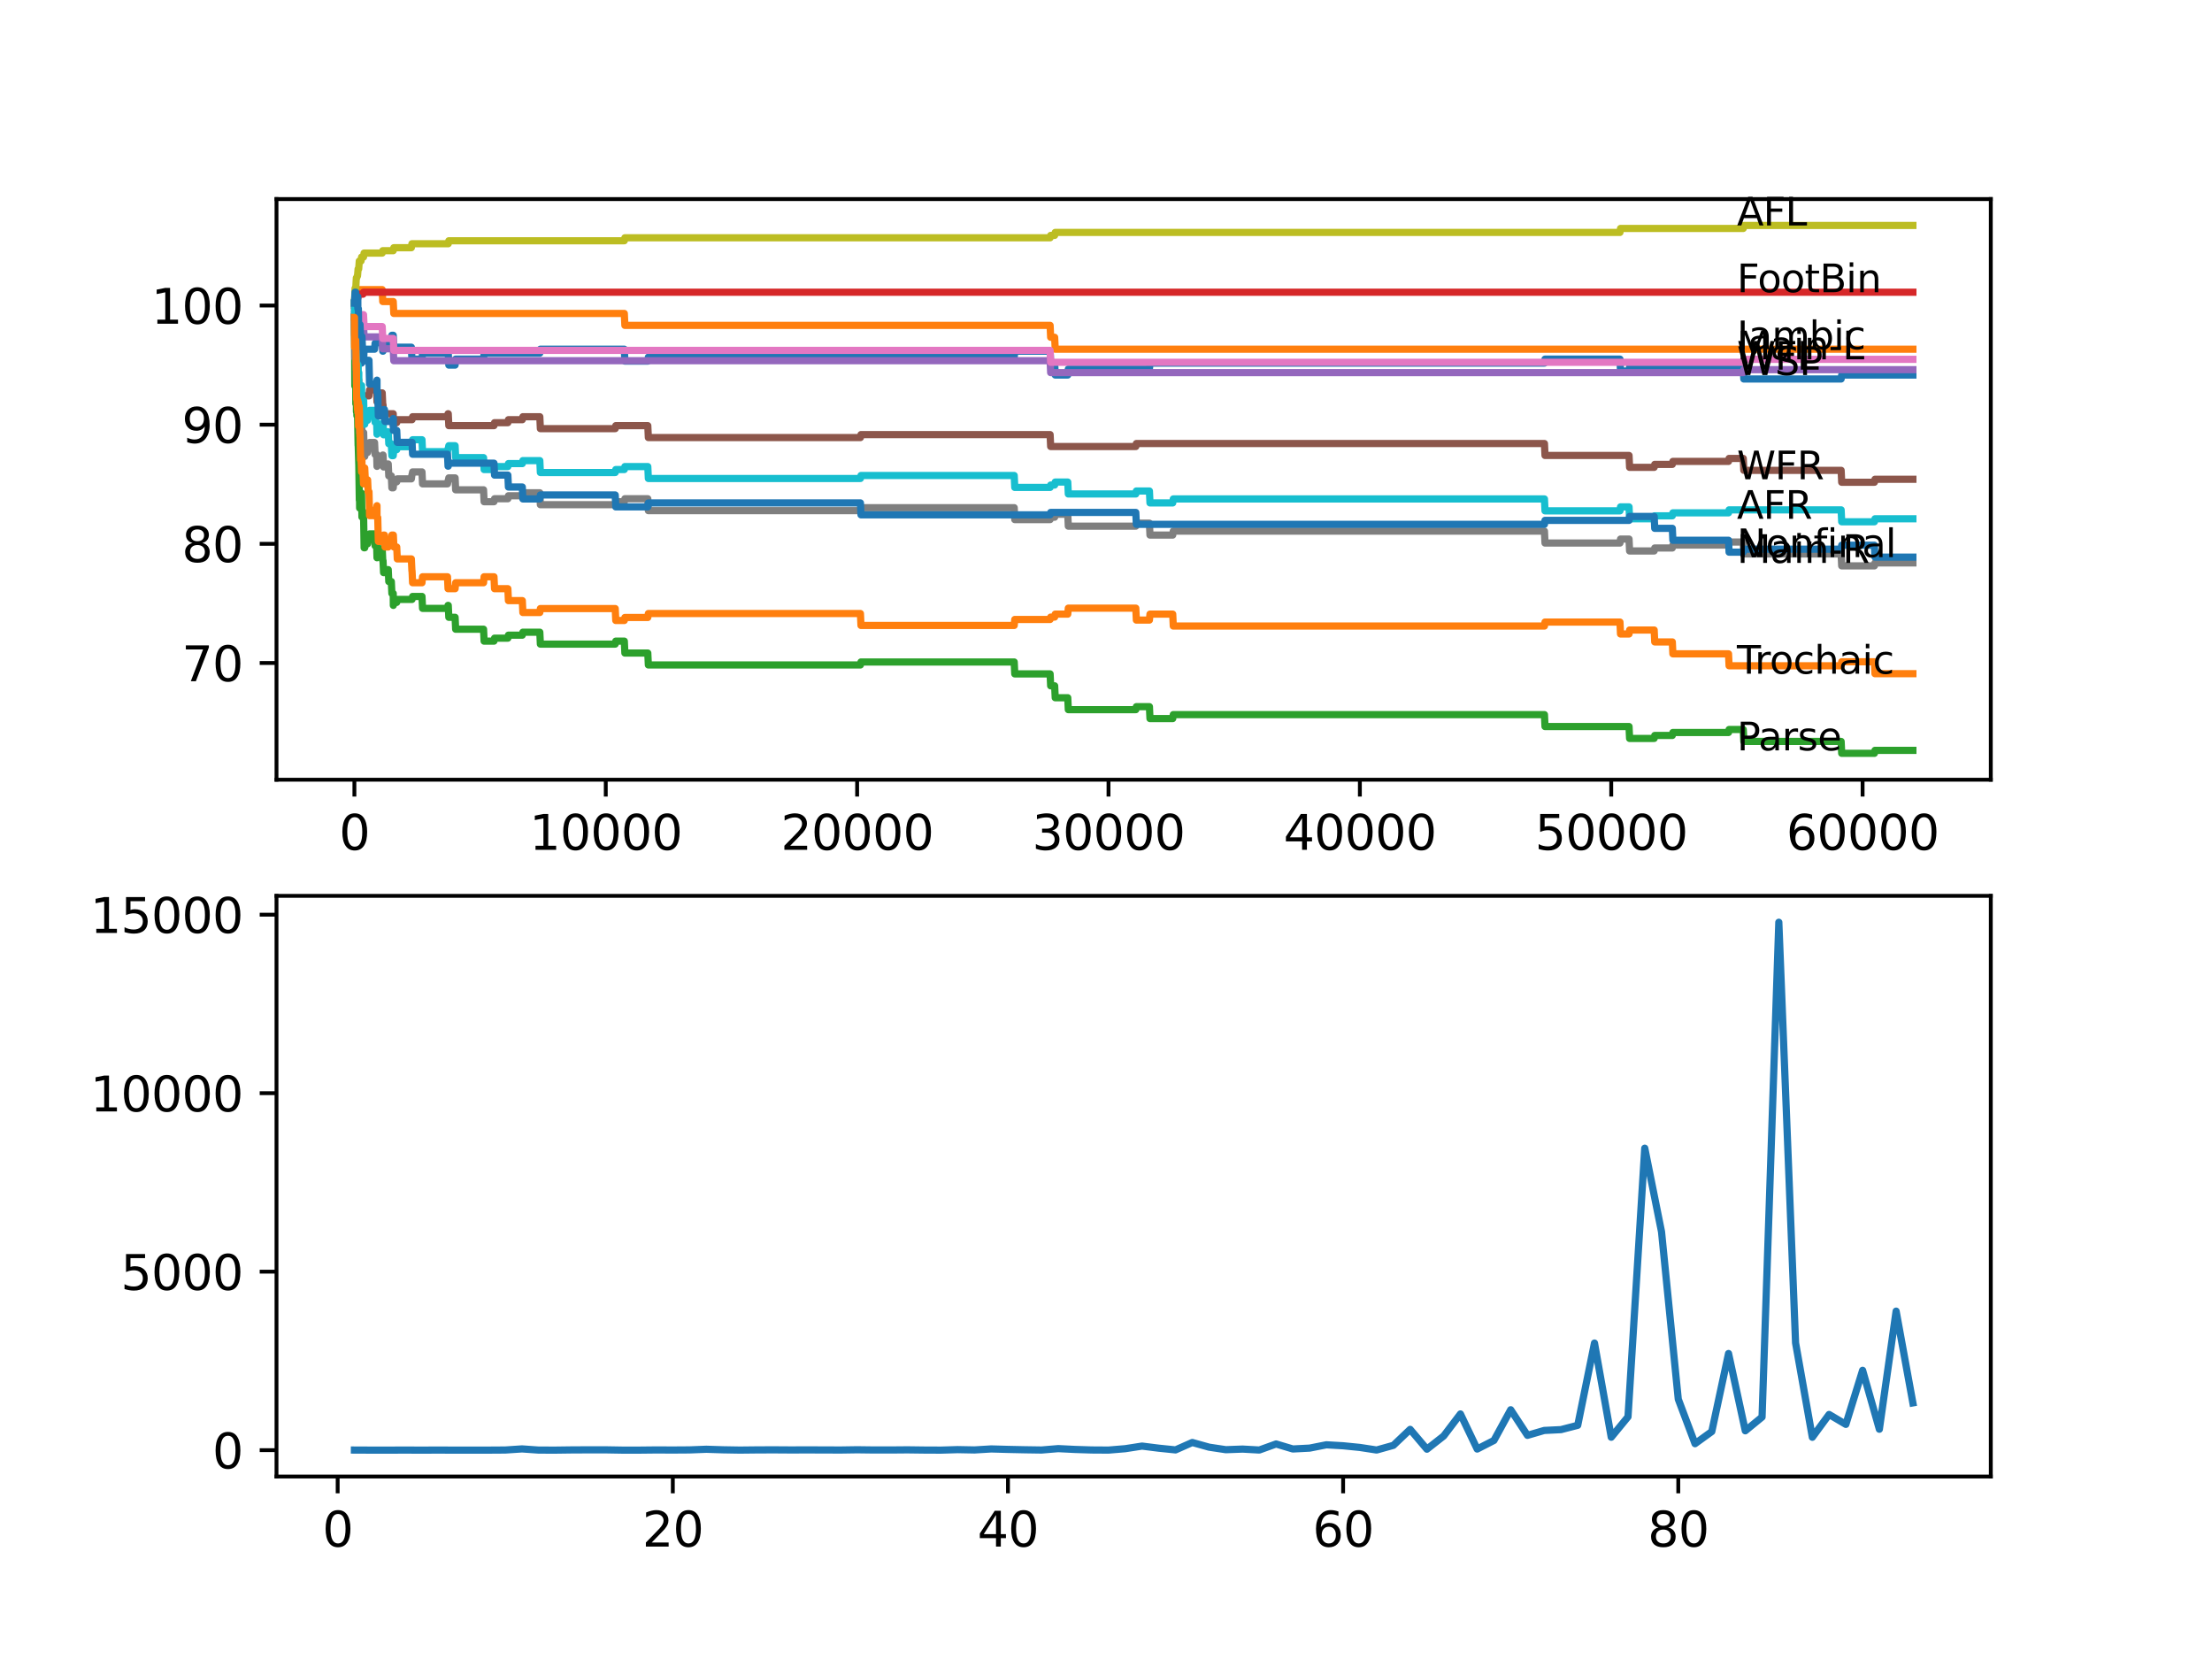 <?xml version="1.0" encoding="utf-8" standalone="no"?>
<!DOCTYPE svg PUBLIC "-//W3C//DTD SVG 1.1//EN"
  "http://www.w3.org/Graphics/SVG/1.1/DTD/svg11.dtd">
<svg xmlns:xlink="http://www.w3.org/1999/xlink" width="460.8pt" height="345.6pt" viewBox="0 0 460.8 345.6" xmlns="http://www.w3.org/2000/svg" version="1.1">
 <defs>
  <style type="text/css">*{stroke-linejoin: round; stroke-linecap: butt}</style>
 </defs>
 <g id="figure_1">
  <g id="patch_1">
   <path d="M 0 345.6 
L 460.8 345.6 
L 460.8 0 
L 0 0 
z
" style="fill: #ffffff"/>
  </g>
  <g id="axes_1">
   <g id="patch_2">
    <path d="M 57.6 162.432 
L 414.72 162.432 
L 414.72 41.472 
L 57.6 41.472 
z
" style="fill: #ffffff"/>
   </g>
   <g id="matplotlib.axis_1">
    <g id="xtick_1">
     <g id="line2d_1">
      <defs>
       <path id="m935fc0011a" d="M 0 0 
L 0 3.5 
" style="stroke: #000000; stroke-width: 0.8"/>
      </defs>
      <g>
       <use xlink:href="#m935fc0011a" x="73.827" y="162.432" style="stroke: #000000; stroke-width: 0.8"/>
      </g>
     </g>
     <g id="text_1">
      <!-- 0 -->
      <g transform="translate(70.646 177.03)scale(0.1 -0.1)">
       <defs>
        <path id="DejaVuSans-30" d="M 2034 4250 
Q 1547 4250 1301 3770 
Q 1056 3291 1056 2328 
Q 1056 1369 1301 889 
Q 1547 409 2034 409 
Q 2525 409 2770 889 
Q 3016 1369 3016 2328 
Q 3016 3291 2770 3770 
Q 2525 4250 2034 4250 
z
M 2034 4750 
Q 2819 4750 3233 4129 
Q 3647 3509 3647 2328 
Q 3647 1150 3233 529 
Q 2819 -91 2034 -91 
Q 1250 -91 836 529 
Q 422 1150 422 2328 
Q 422 3509 836 4129 
Q 1250 4750 2034 4750 
z
" transform="scale(0.016)"/>
       </defs>
       <use xlink:href="#DejaVuSans-30"/>
      </g>
     </g>
    </g>
    <g id="xtick_2">
     <g id="line2d_2">
      <g>
       <use xlink:href="#m935fc0011a" x="126.192" y="162.432" style="stroke: #000000; stroke-width: 0.8"/>
      </g>
     </g>
     <g id="text_2">
      <!-- 10000 -->
      <g transform="translate(110.286 177.03)scale(0.1 -0.1)">
       <defs>
        <path id="DejaVuSans-31" d="M 794 531 
L 1825 531 
L 1825 4091 
L 703 3866 
L 703 4441 
L 1819 4666 
L 2450 4666 
L 2450 531 
L 3481 531 
L 3481 0 
L 794 0 
L 794 531 
z
" transform="scale(0.016)"/>
       </defs>
       <use xlink:href="#DejaVuSans-31"/>
       <use xlink:href="#DejaVuSans-30" x="63.623"/>
       <use xlink:href="#DejaVuSans-30" x="127.246"/>
       <use xlink:href="#DejaVuSans-30" x="190.869"/>
       <use xlink:href="#DejaVuSans-30" x="254.492"/>
      </g>
     </g>
    </g>
    <g id="xtick_3">
     <g id="line2d_3">
      <g>
       <use xlink:href="#m935fc0011a" x="178.556" y="162.432" style="stroke: #000000; stroke-width: 0.8"/>
      </g>
     </g>
     <g id="text_3">
      <!-- 20000 -->
      <g transform="translate(162.65 177.03)scale(0.1 -0.1)">
       <defs>
        <path id="DejaVuSans-32" d="M 1228 531 
L 3431 531 
L 3431 0 
L 469 0 
L 469 531 
Q 828 903 1448 1529 
Q 2069 2156 2228 2338 
Q 2531 2678 2651 2914 
Q 2772 3150 2772 3378 
Q 2772 3750 2511 3984 
Q 2250 4219 1831 4219 
Q 1534 4219 1204 4116 
Q 875 4013 500 3803 
L 500 4441 
Q 881 4594 1212 4672 
Q 1544 4750 1819 4750 
Q 2544 4750 2975 4387 
Q 3406 4025 3406 3419 
Q 3406 3131 3298 2873 
Q 3191 2616 2906 2266 
Q 2828 2175 2409 1742 
Q 1991 1309 1228 531 
z
" transform="scale(0.016)"/>
       </defs>
       <use xlink:href="#DejaVuSans-32"/>
       <use xlink:href="#DejaVuSans-30" x="63.623"/>
       <use xlink:href="#DejaVuSans-30" x="127.246"/>
       <use xlink:href="#DejaVuSans-30" x="190.869"/>
       <use xlink:href="#DejaVuSans-30" x="254.492"/>
      </g>
     </g>
    </g>
    <g id="xtick_4">
     <g id="line2d_4">
      <g>
       <use xlink:href="#m935fc0011a" x="230.921" y="162.432" style="stroke: #000000; stroke-width: 0.8"/>
      </g>
     </g>
     <g id="text_4">
      <!-- 30000 -->
      <g transform="translate(215.015 177.03)scale(0.1 -0.1)">
       <defs>
        <path id="DejaVuSans-33" d="M 2597 2516 
Q 3050 2419 3304 2112 
Q 3559 1806 3559 1356 
Q 3559 666 3084 287 
Q 2609 -91 1734 -91 
Q 1441 -91 1130 -33 
Q 819 25 488 141 
L 488 750 
Q 750 597 1062 519 
Q 1375 441 1716 441 
Q 2309 441 2620 675 
Q 2931 909 2931 1356 
Q 2931 1769 2642 2001 
Q 2353 2234 1838 2234 
L 1294 2234 
L 1294 2753 
L 1863 2753 
Q 2328 2753 2575 2939 
Q 2822 3125 2822 3475 
Q 2822 3834 2567 4026 
Q 2313 4219 1838 4219 
Q 1578 4219 1281 4162 
Q 984 4106 628 3988 
L 628 4550 
Q 988 4650 1302 4700 
Q 1616 4750 1894 4750 
Q 2613 4750 3031 4423 
Q 3450 4097 3450 3541 
Q 3450 3153 3228 2886 
Q 3006 2619 2597 2516 
z
" transform="scale(0.016)"/>
       </defs>
       <use xlink:href="#DejaVuSans-33"/>
       <use xlink:href="#DejaVuSans-30" x="63.623"/>
       <use xlink:href="#DejaVuSans-30" x="127.246"/>
       <use xlink:href="#DejaVuSans-30" x="190.869"/>
       <use xlink:href="#DejaVuSans-30" x="254.492"/>
      </g>
     </g>
    </g>
    <g id="xtick_5">
     <g id="line2d_5">
      <g>
       <use xlink:href="#m935fc0011a" x="283.285" y="162.432" style="stroke: #000000; stroke-width: 0.8"/>
      </g>
     </g>
     <g id="text_5">
      <!-- 40000 -->
      <g transform="translate(267.379 177.03)scale(0.1 -0.1)">
       <defs>
        <path id="DejaVuSans-34" d="M 2419 4116 
L 825 1625 
L 2419 1625 
L 2419 4116 
z
M 2253 4666 
L 3047 4666 
L 3047 1625 
L 3713 1625 
L 3713 1100 
L 3047 1100 
L 3047 0 
L 2419 0 
L 2419 1100 
L 313 1100 
L 313 1709 
L 2253 4666 
z
" transform="scale(0.016)"/>
       </defs>
       <use xlink:href="#DejaVuSans-34"/>
       <use xlink:href="#DejaVuSans-30" x="63.623"/>
       <use xlink:href="#DejaVuSans-30" x="127.246"/>
       <use xlink:href="#DejaVuSans-30" x="190.869"/>
       <use xlink:href="#DejaVuSans-30" x="254.492"/>
      </g>
     </g>
    </g>
    <g id="xtick_6">
     <g id="line2d_6">
      <g>
       <use xlink:href="#m935fc0011a" x="335.65" y="162.432" style="stroke: #000000; stroke-width: 0.8"/>
      </g>
     </g>
     <g id="text_6">
      <!-- 50000 -->
      <g transform="translate(319.744 177.03)scale(0.1 -0.1)">
       <defs>
        <path id="DejaVuSans-35" d="M 691 4666 
L 3169 4666 
L 3169 4134 
L 1269 4134 
L 1269 2991 
Q 1406 3038 1543 3061 
Q 1681 3084 1819 3084 
Q 2600 3084 3056 2656 
Q 3513 2228 3513 1497 
Q 3513 744 3044 326 
Q 2575 -91 1722 -91 
Q 1428 -91 1123 -41 
Q 819 9 494 109 
L 494 744 
Q 775 591 1075 516 
Q 1375 441 1709 441 
Q 2250 441 2565 725 
Q 2881 1009 2881 1497 
Q 2881 1984 2565 2268 
Q 2250 2553 1709 2553 
Q 1456 2553 1204 2497 
Q 953 2441 691 2322 
L 691 4666 
z
" transform="scale(0.016)"/>
       </defs>
       <use xlink:href="#DejaVuSans-35"/>
       <use xlink:href="#DejaVuSans-30" x="63.623"/>
       <use xlink:href="#DejaVuSans-30" x="127.246"/>
       <use xlink:href="#DejaVuSans-30" x="190.869"/>
       <use xlink:href="#DejaVuSans-30" x="254.492"/>
      </g>
     </g>
    </g>
    <g id="xtick_7">
     <g id="line2d_7">
      <g>
       <use xlink:href="#m935fc0011a" x="388.014" y="162.432" style="stroke: #000000; stroke-width: 0.8"/>
      </g>
     </g>
     <g id="text_7">
      <!-- 60000 -->
      <g transform="translate(372.108 177.03)scale(0.1 -0.1)">
       <defs>
        <path id="DejaVuSans-36" d="M 2113 2584 
Q 1688 2584 1439 2293 
Q 1191 2003 1191 1497 
Q 1191 994 1439 701 
Q 1688 409 2113 409 
Q 2538 409 2786 701 
Q 3034 994 3034 1497 
Q 3034 2003 2786 2293 
Q 2538 2584 2113 2584 
z
M 3366 4563 
L 3366 3988 
Q 3128 4100 2886 4159 
Q 2644 4219 2406 4219 
Q 1781 4219 1451 3797 
Q 1122 3375 1075 2522 
Q 1259 2794 1537 2939 
Q 1816 3084 2150 3084 
Q 2853 3084 3261 2657 
Q 3669 2231 3669 1497 
Q 3669 778 3244 343 
Q 2819 -91 2113 -91 
Q 1303 -91 875 529 
Q 447 1150 447 2328 
Q 447 3434 972 4092 
Q 1497 4750 2381 4750 
Q 2619 4750 2861 4703 
Q 3103 4656 3366 4563 
z
" transform="scale(0.016)"/>
       </defs>
       <use xlink:href="#DejaVuSans-36"/>
       <use xlink:href="#DejaVuSans-30" x="63.623"/>
       <use xlink:href="#DejaVuSans-30" x="127.246"/>
       <use xlink:href="#DejaVuSans-30" x="190.869"/>
       <use xlink:href="#DejaVuSans-30" x="254.492"/>
      </g>
     </g>
    </g>
   </g>
   <g id="matplotlib.axis_2">
    <g id="ytick_1">
     <g id="line2d_8">
      <defs>
       <path id="m02e7d29e3c" d="M 0 0 
L -3.5 0 
" style="stroke: #000000; stroke-width: 0.8"/>
      </defs>
      <g>
       <use xlink:href="#m02e7d29e3c" x="57.6" y="138.11" style="stroke: #000000; stroke-width: 0.8"/>
      </g>
     </g>
     <g id="text_8">
      <!-- 70 -->
      <g transform="translate(37.875 141.909)scale(0.1 -0.1)">
       <defs>
        <path id="DejaVuSans-37" d="M 525 4666 
L 3525 4666 
L 3525 4397 
L 1831 0 
L 1172 0 
L 2766 4134 
L 525 4134 
L 525 4666 
z
" transform="scale(0.016)"/>
       </defs>
       <use xlink:href="#DejaVuSans-37"/>
       <use xlink:href="#DejaVuSans-30" x="63.623"/>
      </g>
     </g>
    </g>
    <g id="ytick_2">
     <g id="line2d_9">
      <g>
       <use xlink:href="#m02e7d29e3c" x="57.6" y="113.288" style="stroke: #000000; stroke-width: 0.8"/>
      </g>
     </g>
     <g id="text_9">
      <!-- 80 -->
      <g transform="translate(37.875 117.087)scale(0.1 -0.1)">
       <defs>
        <path id="DejaVuSans-38" d="M 2034 2216 
Q 1584 2216 1326 1975 
Q 1069 1734 1069 1313 
Q 1069 891 1326 650 
Q 1584 409 2034 409 
Q 2484 409 2743 651 
Q 3003 894 3003 1313 
Q 3003 1734 2745 1975 
Q 2488 2216 2034 2216 
z
M 1403 2484 
Q 997 2584 770 2862 
Q 544 3141 544 3541 
Q 544 4100 942 4425 
Q 1341 4750 2034 4750 
Q 2731 4750 3128 4425 
Q 3525 4100 3525 3541 
Q 3525 3141 3298 2862 
Q 3072 2584 2669 2484 
Q 3125 2378 3379 2068 
Q 3634 1759 3634 1313 
Q 3634 634 3220 271 
Q 2806 -91 2034 -91 
Q 1263 -91 848 271 
Q 434 634 434 1313 
Q 434 1759 690 2068 
Q 947 2378 1403 2484 
z
M 1172 3481 
Q 1172 3119 1398 2916 
Q 1625 2713 2034 2713 
Q 2441 2713 2670 2916 
Q 2900 3119 2900 3481 
Q 2900 3844 2670 4047 
Q 2441 4250 2034 4250 
Q 1625 4250 1398 4047 
Q 1172 3844 1172 3481 
z
" transform="scale(0.016)"/>
       </defs>
       <use xlink:href="#DejaVuSans-38"/>
       <use xlink:href="#DejaVuSans-30" x="63.623"/>
      </g>
     </g>
    </g>
    <g id="ytick_3">
     <g id="line2d_10">
      <g>
       <use xlink:href="#m02e7d29e3c" x="57.6" y="88.465" style="stroke: #000000; stroke-width: 0.8"/>
      </g>
     </g>
     <g id="text_10">
      <!-- 90 -->
      <g transform="translate(37.875 92.264)scale(0.1 -0.1)">
       <defs>
        <path id="DejaVuSans-39" d="M 703 97 
L 703 672 
Q 941 559 1184 500 
Q 1428 441 1663 441 
Q 2288 441 2617 861 
Q 2947 1281 2994 2138 
Q 2813 1869 2534 1725 
Q 2256 1581 1919 1581 
Q 1219 1581 811 2004 
Q 403 2428 403 3163 
Q 403 3881 828 4315 
Q 1253 4750 1959 4750 
Q 2769 4750 3195 4129 
Q 3622 3509 3622 2328 
Q 3622 1225 3098 567 
Q 2575 -91 1691 -91 
Q 1453 -91 1209 -44 
Q 966 3 703 97 
z
M 1959 2075 
Q 2384 2075 2632 2365 
Q 2881 2656 2881 3163 
Q 2881 3666 2632 3958 
Q 2384 4250 1959 4250 
Q 1534 4250 1286 3958 
Q 1038 3666 1038 3163 
Q 1038 2656 1286 2365 
Q 1534 2075 1959 2075 
z
" transform="scale(0.016)"/>
       </defs>
       <use xlink:href="#DejaVuSans-39"/>
       <use xlink:href="#DejaVuSans-30" x="63.623"/>
      </g>
     </g>
    </g>
    <g id="ytick_4">
     <g id="line2d_11">
      <g>
       <use xlink:href="#m02e7d29e3c" x="57.6" y="63.643" style="stroke: #000000; stroke-width: 0.8"/>
      </g>
     </g>
     <g id="text_11">
      <!-- 100 -->
      <g transform="translate(31.512 67.442)scale(0.1 -0.1)">
       <use xlink:href="#DejaVuSans-31"/>
       <use xlink:href="#DejaVuSans-30" x="63.623"/>
       <use xlink:href="#DejaVuSans-30" x="127.246"/>
      </g>
     </g>
    </g>
   </g>
   <g id="line2d_12">
    <path d="M 73.833 66.125 
L 73.854 66.125 
L 73.869 64.884 
L 73.901 69.848 
L 73.948 69.848 
L 74.1 69.848 
L 74.11 69.435 
L 74.115 71.917 
L 74.184 71.917 
L 74.246 71.917 
L 74.362 70.262 
L 74.477 70.262 
L 74.592 73.572 
L 74.623 73.572 
L 74.723 71.917 
L 74.728 74.399 
L 74.744 74.399 
L 74.801 73.158 
L 74.807 75.64 
L 74.854 74.399 
L 74.901 74.399 
L 75.016 73.158 
L 75.21 73.158 
L 75.32 75.64 
L 75.44 73.158 
L 75.624 73.158 
L 75.728 72.744 
L 75.755 75.226 
L 75.838 72.744 
L 78.027 72.744 
L 78.142 71.503 
L 78.467 71.503 
L 78.582 70.676 
L 79.619 70.676 
L 79.734 73.158 
L 79.792 73.158 
L 79.907 72.33 
L 80.876 72.33 
L 80.991 71.089 
L 81.52 71.089 
L 81.635 69.848 
L 81.918 69.848 
L 82.033 72.33 
L 85.693 72.33 
L 85.808 74.813 
L 87.908 74.813 
L 88.024 73.572 
L 93.38 73.572 
L 93.496 76.054 
L 94.805 76.054 
L 94.92 74.813 
L 100.732 74.813 
L 100.848 73.572 
L 112.452 73.572 
L 112.567 72.744 
L 130.056 72.744 
L 130.172 75.226 
L 134.947 75.226 
L 135.063 74.399 
L 211.279 74.399 
L 211.394 73.158 
L 218.757 73.158 
L 218.872 75.64 
L 219.704 75.64 
L 219.82 78.122 
L 222.433 78.122 
L 222.548 76.881 
L 239.446 76.881 
L 239.561 75.64 
L 321.737 75.64 
L 321.852 74.813 
L 337.467 74.813 
L 337.582 77.295 
L 339.357 77.295 
L 339.473 76.468 
L 363.152 76.468 
L 363.267 78.95 
L 383.542 78.95 
L 383.658 78.122 
L 398.487 78.122 
L 398.487 78.122 
" clip-path="url(#p111e94cb3e)" style="fill: none; stroke: #1f77b4; stroke-width: 1.5; stroke-linecap: square"/>
   </g>
   <g id="line2d_13">
    <path d="M 73.833 63.643 
L 73.848 63.643 
L 73.964 61.16 
L 74.11 61.16 
L 74.152 60.333 
L 74.157 62.815 
L 74.21 62.815 
L 74.257 62.815 
L 74.372 60.333 
L 79.619 60.333 
L 79.734 62.815 
L 81.918 62.815 
L 82.033 65.297 
L 130.056 65.297 
L 130.172 67.78 
L 218.757 67.78 
L 218.872 70.262 
L 219.704 70.262 
L 219.82 72.744 
L 398.487 72.744 
L 398.487 72.744 
" clip-path="url(#p111e94cb3e)" style="fill: none; stroke: #ff7f0e; stroke-width: 1.5; stroke-linecap: square"/>
   </g>
   <g id="line2d_14">
    <path d="M 73.833 66.125 
L 73.854 66.125 
L 73.917 80.398 
L 73.99 79.57 
L 74.1 79.57 
L 74.11 79.157 
L 74.121 84.121 
L 74.152 84.121 
L 74.199 84.121 
L 74.246 83.294 
L 74.252 85.776 
L 74.309 84.121 
L 74.346 86.603 
L 74.419 85.776 
L 74.477 85.776 
L 74.602 92.809 
L 74.623 92.809 
L 74.739 96.739 
L 74.744 96.739 
L 74.854 104.186 
L 74.864 103.359 
L 74.901 103.359 
L 74.917 105.841 
L 75.011 103.565 
L 75.032 103.565 
L 75.147 102.738 
L 75.32 102.738 
L 75.398 107.703 
L 75.435 107.082 
L 75.624 107.082 
L 75.728 106.668 
L 75.854 114.115 
L 75.98 114.115 
L 76.095 113.288 
L 76.577 113.288 
L 76.692 112.46 
L 76.865 112.46 
L 76.985 111.219 
L 78.027 111.219 
L 78.142 113.701 
L 78.467 113.701 
L 78.535 116.184 
L 78.577 115.563 
L 78.692 115.563 
L 78.813 114.322 
L 79.619 114.322 
L 79.734 116.804 
L 79.792 116.804 
L 79.907 119.286 
L 80.09 119.286 
L 80.205 118.666 
L 80.876 118.666 
L 80.991 121.148 
L 81.52 121.148 
L 81.635 123.63 
L 81.918 123.63 
L 81.939 126.113 
L 82.028 125.492 
L 82.646 125.492 
L 82.761 124.871 
L 85.835 124.871 
L 85.95 124.251 
L 87.908 124.251 
L 88.024 126.733 
L 93.218 126.733 
L 93.333 126.113 
L 93.38 126.113 
L 93.496 128.595 
L 94.805 128.595 
L 94.92 131.077 
L 100.732 131.077 
L 100.848 133.559 
L 102.905 133.559 
L 103.021 132.939 
L 105.796 132.939 
L 105.911 132.318 
L 108.807 132.318 
L 108.922 131.698 
L 112.452 131.698 
L 112.567 134.18 
L 128.161 134.18 
L 128.276 133.559 
L 130.056 133.559 
L 130.172 136.042 
L 134.947 136.042 
L 135.063 138.524 
L 179.242 138.524 
L 179.358 137.903 
L 211.279 137.903 
L 211.394 140.385 
L 218.757 140.385 
L 218.872 142.868 
L 219.704 142.868 
L 219.82 145.35 
L 222.433 145.35 
L 222.548 147.832 
L 236.608 147.832 
L 236.723 147.212 
L 239.446 147.212 
L 239.561 149.694 
L 244.3 149.694 
L 244.415 148.867 
L 321.737 148.867 
L 321.852 151.349 
L 339.357 151.349 
L 339.473 153.831 
L 344.594 153.831 
L 344.709 153.21 
L 348.374 153.21 
L 348.49 152.59 
L 360.083 152.59 
L 360.198 151.969 
L 363.152 151.969 
L 363.267 154.452 
L 383.542 154.452 
L 383.658 156.934 
L 390.476 156.934 
L 390.591 156.313 
L 398.487 156.313 
L 398.487 156.313 
" clip-path="url(#p111e94cb3e)" style="fill: none; stroke: #2ca02c; stroke-width: 1.5; stroke-linecap: square"/>
   </g>
   <g id="line2d_15">
    <path d="M 73.833 63.146 
L 73.864 63.146 
L 73.979 62.526 
L 74.1 62.526 
L 74.215 62.112 
L 74.54 62.112 
L 74.66 61.284 
L 75.624 61.284 
L 75.739 60.871 
L 398.487 60.871 
L 398.487 60.871 
" clip-path="url(#p111e94cb3e)" style="fill: none; stroke: #d62728; stroke-width: 1.5; stroke-linecap: square"/>
   </g>
   <g id="line2d_16">
    <path d="M 73.833 63.643 
L 73.885 63.643 
L 74.006 68.607 
L 74.152 68.607 
L 74.267 68.111 
L 74.309 68.111 
L 74.424 67.697 
L 75.728 67.697 
L 75.844 70.179 
L 79.619 70.179 
L 79.734 72.661 
L 81.918 72.661 
L 82.033 75.144 
L 218.757 75.144 
L 218.872 77.626 
L 363.152 77.626 
L 363.267 77.005 
L 398.487 77.005 
L 398.487 77.005 
" clip-path="url(#p111e94cb3e)" style="fill: none; stroke: #9467bd; stroke-width: 1.5; stroke-linecap: square"/>
   </g>
   <g id="line2d_17">
    <path d="M 73.833 66.125 
L 73.843 66.125 
L 73.969 73.572 
L 74.1 73.572 
L 74.152 73.158 
L 74.157 75.64 
L 74.184 75.64 
L 74.309 75.64 
L 74.424 78.122 
L 74.477 78.122 
L 74.54 80.605 
L 74.592 80.191 
L 74.655 80.191 
L 74.723 79.157 
L 74.728 81.639 
L 74.744 81.639 
L 74.801 81.639 
L 74.917 84.121 
L 75 84.121 
L 75.116 83.501 
L 75.398 83.501 
L 75.514 82.88 
L 75.624 82.88 
L 75.739 82.466 
L 76.865 82.466 
L 76.985 81.225 
L 78.467 81.225 
L 78.535 83.707 
L 78.577 83.087 
L 78.692 83.087 
L 78.813 81.846 
L 79.619 81.846 
L 79.734 84.328 
L 79.792 84.328 
L 79.907 86.81 
L 80.09 86.81 
L 80.205 86.19 
L 81.918 86.19 
L 81.939 88.672 
L 82.028 88.051 
L 82.646 88.051 
L 82.761 87.431 
L 85.835 87.431 
L 85.95 86.81 
L 93.218 86.81 
L 93.333 86.19 
L 93.38 86.19 
L 93.496 88.672 
L 102.905 88.672 
L 103.021 88.051 
L 105.796 88.051 
L 105.911 87.431 
L 108.807 87.431 
L 108.922 86.81 
L 112.452 86.81 
L 112.567 89.293 
L 128.161 89.293 
L 128.276 88.672 
L 134.947 88.672 
L 135.063 91.154 
L 179.242 91.154 
L 179.358 90.534 
L 218.757 90.534 
L 218.872 93.016 
L 236.608 93.016 
L 236.723 92.395 
L 321.737 92.395 
L 321.852 94.878 
L 339.357 94.878 
L 339.473 97.36 
L 344.594 97.36 
L 344.709 96.739 
L 348.374 96.739 
L 348.49 96.119 
L 360.083 96.119 
L 360.198 95.498 
L 363.152 95.498 
L 363.267 97.98 
L 383.542 97.98 
L 383.658 100.463 
L 390.476 100.463 
L 390.591 99.842 
L 398.487 99.842 
L 398.487 99.842 
" clip-path="url(#p111e94cb3e)" style="fill: none; stroke: #8c564b; stroke-width: 1.5; stroke-linecap: square"/>
   </g>
   <g id="line2d_18">
    <path d="M 73.833 63.146 
L 73.843 63.146 
L 73.885 62.319 
L 73.901 67.283 
L 73.927 67.283 
L 74.115 67.283 
L 74.231 65.959 
L 74.309 65.959 
L 74.424 65.546 
L 75.728 65.546 
L 75.844 68.028 
L 79.619 68.028 
L 79.734 70.51 
L 81.918 70.51 
L 82.033 72.992 
L 218.757 72.992 
L 218.872 75.475 
L 363.152 75.475 
L 363.267 74.854 
L 398.487 74.854 
L 398.487 74.854 
" clip-path="url(#p111e94cb3e)" style="fill: none; stroke: #e377c2; stroke-width: 1.5; stroke-linecap: square"/>
   </g>
   <g id="line2d_19">
    <path d="M 73.833 66.125 
L 73.843 66.125 
L 73.917 74.606 
L 73.969 73.778 
L 74.1 73.778 
L 74.115 73.365 
L 74.121 75.847 
L 74.152 75.847 
L 74.252 79.984 
L 74.267 79.157 
L 74.288 79.157 
L 74.309 78.329 
L 74.314 80.812 
L 74.393 79.984 
L 74.529 79.984 
L 74.65 84.535 
L 74.655 84.535 
L 74.744 83.501 
L 74.854 88.465 
L 74.859 87.638 
L 74.901 87.638 
L 74.917 90.12 
L 75.011 87.845 
L 75.032 87.845 
L 75.147 87.017 
L 75.21 87.017 
L 75.32 86.19 
L 75.398 91.154 
L 75.435 90.534 
L 75.624 90.534 
L 75.739 90.12 
L 75.755 90.12 
L 75.875 95.084 
L 75.98 95.084 
L 76.095 94.257 
L 76.577 94.257 
L 76.692 93.43 
L 76.865 93.43 
L 76.985 92.188 
L 78.027 92.188 
L 78.142 94.671 
L 78.467 94.671 
L 78.535 97.153 
L 78.577 96.532 
L 78.692 96.532 
L 78.813 95.291 
L 79.619 95.291 
L 79.734 94.795 
L 79.792 94.795 
L 79.907 97.277 
L 80.09 97.277 
L 80.205 96.657 
L 80.876 96.657 
L 80.991 99.139 
L 81.52 99.139 
L 81.635 101.621 
L 81.918 101.621 
L 82.038 100.38 
L 82.646 100.38 
L 82.761 99.759 
L 85.693 99.759 
L 85.808 98.932 
L 85.835 98.932 
L 85.95 98.311 
L 87.908 98.311 
L 88.024 100.794 
L 93.218 100.794 
L 93.333 100.173 
L 93.38 100.173 
L 93.496 99.552 
L 94.805 99.552 
L 94.92 102.035 
L 100.732 102.035 
L 100.848 104.517 
L 102.905 104.517 
L 103.021 103.896 
L 105.796 103.896 
L 105.911 103.276 
L 108.807 103.276 
L 108.922 102.655 
L 112.452 102.655 
L 112.567 105.138 
L 128.161 105.138 
L 128.276 104.517 
L 130.056 104.517 
L 130.172 103.896 
L 134.947 103.896 
L 135.063 106.379 
L 179.242 106.379 
L 179.358 105.758 
L 211.279 105.758 
L 211.394 108.24 
L 218.757 108.24 
L 218.872 107.744 
L 219.704 107.744 
L 219.82 107.123 
L 222.433 107.123 
L 222.548 109.606 
L 236.608 109.606 
L 236.723 108.985 
L 239.446 108.985 
L 239.561 111.467 
L 244.3 111.467 
L 244.415 110.64 
L 321.737 110.64 
L 321.852 113.122 
L 337.467 113.122 
L 337.582 112.295 
L 339.357 112.295 
L 339.473 114.777 
L 344.594 114.777 
L 344.709 114.156 
L 348.374 114.156 
L 348.49 113.536 
L 360.083 113.536 
L 360.198 112.915 
L 363.152 112.915 
L 363.267 115.398 
L 383.542 115.398 
L 383.658 117.88 
L 390.476 117.88 
L 390.591 117.259 
L 398.487 117.259 
L 398.487 117.259 
" clip-path="url(#p111e94cb3e)" style="fill: none; stroke: #7f7f7f; stroke-width: 1.5; stroke-linecap: square"/>
   </g>
   <g id="line2d_20">
    <path d="M 73.833 63.146 
L 73.843 63.146 
L 73.969 60.043 
L 74.11 60.043 
L 74.231 57.892 
L 74.309 57.892 
L 74.424 57.478 
L 74.477 57.478 
L 74.597 56.03 
L 74.723 56.03 
L 74.843 54.376 
L 75.21 54.376 
L 75.325 53.548 
L 75.728 53.548 
L 75.844 52.721 
L 79.619 52.721 
L 79.734 52.224 
L 81.918 52.224 
L 82.033 51.604 
L 85.693 51.604 
L 85.808 50.776 
L 93.38 50.776 
L 93.496 50.156 
L 130.056 50.156 
L 130.172 49.535 
L 218.757 49.535 
L 218.872 49.039 
L 219.704 49.039 
L 219.82 48.418 
L 337.467 48.418 
L 337.582 47.591 
L 363.152 47.591 
L 363.267 46.97 
L 398.487 46.97 
L 398.487 46.97 
" clip-path="url(#p111e94cb3e)" style="fill: none; stroke: #bcbd22; stroke-width: 1.5; stroke-linecap: square"/>
   </g>
   <g id="line2d_21">
    <path d="M 73.833 63.146 
L 73.843 63.146 
L 73.917 71.007 
L 73.969 70.179 
L 74.1 70.179 
L 74.115 68.938 
L 74.157 73.903 
L 74.163 73.903 
L 74.199 73.903 
L 74.246 73.075 
L 74.252 75.557 
L 74.309 73.903 
L 74.346 76.385 
L 74.419 75.557 
L 74.477 75.557 
L 74.529 74.937 
L 74.534 77.419 
L 74.571 77.005 
L 74.576 77.005 
L 74.623 76.178 
L 74.629 78.66 
L 74.676 78.247 
L 74.692 78.247 
L 74.744 77.626 
L 74.749 80.108 
L 74.786 80.108 
L 74.828 80.108 
L 74.917 84.245 
L 74.943 82.59 
L 75 82.59 
L 75.121 81.142 
L 75.21 81.142 
L 75.32 80.315 
L 75.398 85.28 
L 75.435 84.659 
L 75.624 84.659 
L 75.749 83.418 
L 75.755 83.418 
L 75.875 88.382 
L 75.98 88.382 
L 76.095 87.555 
L 76.577 87.555 
L 76.692 86.728 
L 76.865 86.728 
L 76.985 85.486 
L 78.027 85.486 
L 78.142 87.969 
L 78.467 87.969 
L 78.535 90.451 
L 78.577 89.83 
L 78.692 89.83 
L 78.813 88.589 
L 79.619 88.589 
L 79.734 88.093 
L 79.792 88.093 
L 79.907 90.575 
L 80.09 90.575 
L 80.205 89.954 
L 80.876 89.954 
L 80.991 92.437 
L 81.52 92.437 
L 81.635 94.919 
L 81.918 94.919 
L 82.038 93.678 
L 82.646 93.678 
L 82.761 93.057 
L 85.693 93.057 
L 85.808 92.23 
L 85.835 92.23 
L 85.95 91.609 
L 87.908 91.609 
L 88.024 94.092 
L 93.218 94.092 
L 93.333 93.471 
L 93.38 93.471 
L 93.496 92.85 
L 94.805 92.85 
L 94.92 95.333 
L 100.732 95.333 
L 100.848 97.815 
L 102.905 97.815 
L 103.021 97.194 
L 105.796 97.194 
L 105.911 96.574 
L 108.807 96.574 
L 108.922 95.953 
L 112.452 95.953 
L 112.567 98.435 
L 128.161 98.435 
L 128.276 97.815 
L 130.056 97.815 
L 130.172 97.194 
L 134.947 97.194 
L 135.063 99.677 
L 179.242 99.677 
L 179.358 99.056 
L 211.279 99.056 
L 211.394 101.538 
L 218.757 101.538 
L 218.872 101.042 
L 219.704 101.042 
L 219.82 100.421 
L 222.433 100.421 
L 222.548 102.904 
L 236.608 102.904 
L 236.723 102.283 
L 239.446 102.283 
L 239.561 104.765 
L 244.3 104.765 
L 244.415 103.938 
L 321.737 103.938 
L 321.852 106.42 
L 337.467 106.42 
L 337.582 105.593 
L 339.357 105.593 
L 339.473 108.075 
L 344.594 108.075 
L 344.709 107.454 
L 348.374 107.454 
L 348.49 106.834 
L 360.083 106.834 
L 360.198 106.213 
L 383.542 106.213 
L 383.658 108.695 
L 390.476 108.695 
L 390.591 108.075 
L 398.487 108.075 
L 398.487 108.075 
" clip-path="url(#p111e94cb3e)" style="fill: none; stroke: #17becf; stroke-width: 1.5; stroke-linecap: square"/>
   </g>
   <g id="line2d_22">
    <path d="M 73.833 63.146 
L 73.843 63.146 
L 73.964 60.871 
L 74.1 60.871 
L 74.152 63.353 
L 74.215 62.857 
L 74.309 62.857 
L 74.424 62.443 
L 74.477 62.443 
L 74.54 61.822 
L 74.545 64.305 
L 74.571 64.305 
L 74.655 64.305 
L 74.723 69.269 
L 74.77 68.442 
L 74.801 68.442 
L 74.917 67.614 
L 75 67.614 
L 75.116 70.096 
L 75.398 70.096 
L 75.514 72.579 
L 75.624 72.579 
L 75.739 75.061 
L 76.865 75.061 
L 76.985 80.025 
L 78.467 80.025 
L 78.535 79.198 
L 78.54 81.68 
L 78.566 81.68 
L 78.692 81.68 
L 78.813 86.645 
L 79.619 86.645 
L 79.734 86.148 
L 79.792 86.148 
L 79.907 85.321 
L 80.09 85.321 
L 80.205 87.803 
L 81.918 87.803 
L 81.939 87.183 
L 81.944 89.665 
L 82.012 89.665 
L 82.646 89.665 
L 82.761 92.147 
L 85.835 92.147 
L 85.95 94.629 
L 93.218 94.629 
L 93.333 97.112 
L 93.38 97.112 
L 93.496 96.491 
L 102.905 96.491 
L 103.021 98.973 
L 105.796 98.973 
L 105.911 101.456 
L 108.807 101.456 
L 108.922 103.938 
L 112.452 103.938 
L 112.567 103.11 
L 128.161 103.11 
L 128.276 105.593 
L 134.947 105.593 
L 135.063 104.765 
L 179.242 104.765 
L 179.358 107.247 
L 218.757 107.247 
L 218.872 106.751 
L 236.608 106.751 
L 236.723 109.233 
L 321.737 109.233 
L 321.852 108.406 
L 339.357 108.406 
L 339.473 107.578 
L 344.594 107.578 
L 344.709 110.061 
L 348.374 110.061 
L 348.49 112.543 
L 360.083 112.543 
L 360.198 115.025 
L 363.152 115.025 
L 363.267 114.405 
L 383.542 114.405 
L 383.658 113.577 
L 390.476 113.577 
L 390.591 116.059 
L 398.487 116.059 
L 398.487 116.059 
" clip-path="url(#p111e94cb3e)" style="fill: none; stroke: #1f77b4; stroke-width: 1.5; stroke-linecap: square"/>
   </g>
   <g id="line2d_23">
    <path d="M 73.833 66.125 
L 73.848 66.125 
L 73.88 72.33 
L 73.969 70.883 
L 74.1 70.883 
L 74.22 77.005 
L 74.246 77.005 
L 74.252 75.764 
L 74.294 83.211 
L 74.33 82.797 
L 74.346 82.797 
L 74.461 85.28 
L 74.477 85.28 
L 74.54 83.418 
L 74.545 85.9 
L 74.587 85.073 
L 74.623 85.073 
L 74.655 83.832 
L 74.697 88.796 
L 74.718 88.796 
L 74.723 88.796 
L 74.854 84.659 
L 74.974 90.865 
L 75 90.865 
L 75.121 95.829 
L 75.21 95.829 
L 75.32 98.311 
L 75.398 95.829 
L 75.43 98.311 
L 75.624 98.311 
L 75.728 100.794 
L 75.734 99.966 
L 75.755 99.966 
L 75.875 97.484 
L 75.98 97.484 
L 76.095 99.966 
L 76.577 99.966 
L 76.692 102.448 
L 76.865 102.448 
L 76.985 107.413 
L 78.027 107.413 
L 78.142 106.172 
L 78.467 106.172 
L 78.535 105.344 
L 78.54 107.827 
L 78.566 107.827 
L 78.692 107.827 
L 78.813 112.791 
L 79.619 112.791 
L 79.734 112.295 
L 79.792 112.295 
L 79.907 111.467 
L 80.09 111.467 
L 80.205 113.95 
L 80.876 113.95 
L 80.991 112.708 
L 81.52 112.708 
L 81.635 111.467 
L 81.939 111.467 
L 82.054 113.95 
L 82.646 113.95 
L 82.761 116.432 
L 85.693 116.432 
L 85.808 118.914 
L 85.835 118.914 
L 85.95 121.396 
L 87.908 121.396 
L 88.024 120.155 
L 93.218 120.155 
L 93.333 122.637 
L 94.805 122.637 
L 94.92 121.396 
L 100.732 121.396 
L 100.848 120.155 
L 102.905 120.155 
L 103.021 122.637 
L 105.796 122.637 
L 105.911 125.12 
L 108.807 125.12 
L 108.922 127.602 
L 112.452 127.602 
L 112.567 126.774 
L 128.161 126.774 
L 128.276 129.257 
L 130.056 129.257 
L 130.172 128.636 
L 134.947 128.636 
L 135.063 127.809 
L 179.242 127.809 
L 179.358 130.291 
L 211.279 130.291 
L 211.394 129.05 
L 218.757 129.05 
L 218.872 128.553 
L 219.704 128.553 
L 219.82 127.933 
L 222.433 127.933 
L 222.548 126.692 
L 236.608 126.692 
L 236.723 129.174 
L 239.446 129.174 
L 239.561 127.933 
L 244.3 127.933 
L 244.415 130.415 
L 321.737 130.415 
L 321.852 129.588 
L 337.467 129.588 
L 337.582 132.07 
L 339.357 132.07 
L 339.473 131.243 
L 344.594 131.243 
L 344.709 133.725 
L 348.374 133.725 
L 348.49 136.207 
L 360.083 136.207 
L 360.198 138.689 
L 383.542 138.689 
L 383.658 137.862 
L 390.476 137.862 
L 390.591 140.344 
L 398.487 140.344 
L 398.487 140.344 
" clip-path="url(#p111e94cb3e)" style="fill: none; stroke: #ff7f0e; stroke-width: 1.5; stroke-linecap: square"/>
   </g>
   <g id="patch_3">
    <path d="M 57.6 162.432 
L 57.6 41.472 
" style="fill: none; stroke: #000000; stroke-width: 0.8; stroke-linejoin: miter; stroke-linecap: square"/>
   </g>
   <g id="patch_4">
    <path d="M 414.72 162.432 
L 414.72 41.472 
" style="fill: none; stroke: #000000; stroke-width: 0.8; stroke-linejoin: miter; stroke-linecap: square"/>
   </g>
   <g id="patch_5">
    <path d="M 57.6 162.432 
L 414.72 162.432 
" style="fill: none; stroke: #000000; stroke-width: 0.8; stroke-linejoin: miter; stroke-linecap: square"/>
   </g>
   <g id="patch_6">
    <path d="M 57.6 41.472 
L 414.72 41.472 
" style="fill: none; stroke: #000000; stroke-width: 0.8; stroke-linejoin: miter; stroke-linecap: square"/>
   </g>
   <g id="text_12">
    <!-- WSP -->
    <g transform="translate(361.832 78.122)scale(0.08 -0.08)">
     <defs>
      <path id="DejaVuSans-57" d="M 213 4666 
L 850 4666 
L 1831 722 
L 2809 4666 
L 3519 4666 
L 4500 722 
L 5478 4666 
L 6119 4666 
L 4947 0 
L 4153 0 
L 3169 4050 
L 2175 0 
L 1381 0 
L 213 4666 
z
" transform="scale(0.016)"/>
      <path id="DejaVuSans-53" d="M 3425 4513 
L 3425 3897 
Q 3066 4069 2747 4153 
Q 2428 4238 2131 4238 
Q 1616 4238 1336 4038 
Q 1056 3838 1056 3469 
Q 1056 3159 1242 3001 
Q 1428 2844 1947 2747 
L 2328 2669 
Q 3034 2534 3370 2195 
Q 3706 1856 3706 1288 
Q 3706 609 3251 259 
Q 2797 -91 1919 -91 
Q 1588 -91 1214 -16 
Q 841 59 441 206 
L 441 856 
Q 825 641 1194 531 
Q 1563 422 1919 422 
Q 2459 422 2753 634 
Q 3047 847 3047 1241 
Q 3047 1584 2836 1778 
Q 2625 1972 2144 2069 
L 1759 2144 
Q 1053 2284 737 2584 
Q 422 2884 422 3419 
Q 422 4038 858 4394 
Q 1294 4750 2059 4750 
Q 2388 4750 2728 4690 
Q 3069 4631 3425 4513 
z
" transform="scale(0.016)"/>
      <path id="DejaVuSans-50" d="M 1259 4147 
L 1259 2394 
L 2053 2394 
Q 2494 2394 2734 2622 
Q 2975 2850 2975 3272 
Q 2975 3691 2734 3919 
Q 2494 4147 2053 4147 
L 1259 4147 
z
M 628 4666 
L 2053 4666 
Q 2838 4666 3239 4311 
Q 3641 3956 3641 3272 
Q 3641 2581 3239 2228 
Q 2838 1875 2053 1875 
L 1259 1875 
L 1259 0 
L 628 0 
L 628 4666 
z
" transform="scale(0.016)"/>
     </defs>
     <use xlink:href="#DejaVuSans-57"/>
     <use xlink:href="#DejaVuSans-53" x="98.877"/>
     <use xlink:href="#DejaVuSans-50" x="162.354"/>
    </g>
   </g>
   <g id="text_13">
    <!-- Iambic -->
    <g transform="translate(361.832 72.744)scale(0.08 -0.08)">
     <defs>
      <path id="DejaVuSans-49" d="M 628 4666 
L 1259 4666 
L 1259 0 
L 628 0 
L 628 4666 
z
" transform="scale(0.016)"/>
      <path id="DejaVuSans-61" d="M 2194 1759 
Q 1497 1759 1228 1600 
Q 959 1441 959 1056 
Q 959 750 1161 570 
Q 1363 391 1709 391 
Q 2188 391 2477 730 
Q 2766 1069 2766 1631 
L 2766 1759 
L 2194 1759 
z
M 3341 1997 
L 3341 0 
L 2766 0 
L 2766 531 
Q 2569 213 2275 61 
Q 1981 -91 1556 -91 
Q 1019 -91 701 211 
Q 384 513 384 1019 
Q 384 1609 779 1909 
Q 1175 2209 1959 2209 
L 2766 2209 
L 2766 2266 
Q 2766 2663 2505 2880 
Q 2244 3097 1772 3097 
Q 1472 3097 1187 3025 
Q 903 2953 641 2809 
L 641 3341 
Q 956 3463 1253 3523 
Q 1550 3584 1831 3584 
Q 2591 3584 2966 3190 
Q 3341 2797 3341 1997 
z
" transform="scale(0.016)"/>
      <path id="DejaVuSans-6d" d="M 3328 2828 
Q 3544 3216 3844 3400 
Q 4144 3584 4550 3584 
Q 5097 3584 5394 3201 
Q 5691 2819 5691 2113 
L 5691 0 
L 5113 0 
L 5113 2094 
Q 5113 2597 4934 2840 
Q 4756 3084 4391 3084 
Q 3944 3084 3684 2787 
Q 3425 2491 3425 1978 
L 3425 0 
L 2847 0 
L 2847 2094 
Q 2847 2600 2669 2842 
Q 2491 3084 2119 3084 
Q 1678 3084 1418 2786 
Q 1159 2488 1159 1978 
L 1159 0 
L 581 0 
L 581 3500 
L 1159 3500 
L 1159 2956 
Q 1356 3278 1631 3431 
Q 1906 3584 2284 3584 
Q 2666 3584 2933 3390 
Q 3200 3197 3328 2828 
z
" transform="scale(0.016)"/>
      <path id="DejaVuSans-62" d="M 3116 1747 
Q 3116 2381 2855 2742 
Q 2594 3103 2138 3103 
Q 1681 3103 1420 2742 
Q 1159 2381 1159 1747 
Q 1159 1113 1420 752 
Q 1681 391 2138 391 
Q 2594 391 2855 752 
Q 3116 1113 3116 1747 
z
M 1159 2969 
Q 1341 3281 1617 3432 
Q 1894 3584 2278 3584 
Q 2916 3584 3314 3078 
Q 3713 2572 3713 1747 
Q 3713 922 3314 415 
Q 2916 -91 2278 -91 
Q 1894 -91 1617 61 
Q 1341 213 1159 525 
L 1159 0 
L 581 0 
L 581 4863 
L 1159 4863 
L 1159 2969 
z
" transform="scale(0.016)"/>
      <path id="DejaVuSans-69" d="M 603 3500 
L 1178 3500 
L 1178 0 
L 603 0 
L 603 3500 
z
M 603 4863 
L 1178 4863 
L 1178 4134 
L 603 4134 
L 603 4863 
z
" transform="scale(0.016)"/>
      <path id="DejaVuSans-63" d="M 3122 3366 
L 3122 2828 
Q 2878 2963 2633 3030 
Q 2388 3097 2138 3097 
Q 1578 3097 1268 2742 
Q 959 2388 959 1747 
Q 959 1106 1268 751 
Q 1578 397 2138 397 
Q 2388 397 2633 464 
Q 2878 531 3122 666 
L 3122 134 
Q 2881 22 2623 -34 
Q 2366 -91 2075 -91 
Q 1284 -91 818 406 
Q 353 903 353 1747 
Q 353 2603 823 3093 
Q 1294 3584 2113 3584 
Q 2378 3584 2631 3529 
Q 2884 3475 3122 3366 
z
" transform="scale(0.016)"/>
     </defs>
     <use xlink:href="#DejaVuSans-49"/>
     <use xlink:href="#DejaVuSans-61" x="29.492"/>
     <use xlink:href="#DejaVuSans-6d" x="90.771"/>
     <use xlink:href="#DejaVuSans-62" x="188.184"/>
     <use xlink:href="#DejaVuSans-69" x="251.66"/>
     <use xlink:href="#DejaVuSans-63" x="279.443"/>
    </g>
   </g>
   <g id="text_14">
    <!-- Parse -->
    <g transform="translate(361.832 156.313)scale(0.08 -0.08)">
     <defs>
      <path id="DejaVuSans-72" d="M 2631 2963 
Q 2534 3019 2420 3045 
Q 2306 3072 2169 3072 
Q 1681 3072 1420 2755 
Q 1159 2438 1159 1844 
L 1159 0 
L 581 0 
L 581 3500 
L 1159 3500 
L 1159 2956 
Q 1341 3275 1631 3429 
Q 1922 3584 2338 3584 
Q 2397 3584 2469 3576 
Q 2541 3569 2628 3553 
L 2631 2963 
z
" transform="scale(0.016)"/>
      <path id="DejaVuSans-73" d="M 2834 3397 
L 2834 2853 
Q 2591 2978 2328 3040 
Q 2066 3103 1784 3103 
Q 1356 3103 1142 2972 
Q 928 2841 928 2578 
Q 928 2378 1081 2264 
Q 1234 2150 1697 2047 
L 1894 2003 
Q 2506 1872 2764 1633 
Q 3022 1394 3022 966 
Q 3022 478 2636 193 
Q 2250 -91 1575 -91 
Q 1294 -91 989 -36 
Q 684 19 347 128 
L 347 722 
Q 666 556 975 473 
Q 1284 391 1588 391 
Q 1994 391 2212 530 
Q 2431 669 2431 922 
Q 2431 1156 2273 1281 
Q 2116 1406 1581 1522 
L 1381 1569 
Q 847 1681 609 1914 
Q 372 2147 372 2553 
Q 372 3047 722 3315 
Q 1072 3584 1716 3584 
Q 2034 3584 2315 3537 
Q 2597 3491 2834 3397 
z
" transform="scale(0.016)"/>
      <path id="DejaVuSans-65" d="M 3597 1894 
L 3597 1613 
L 953 1613 
Q 991 1019 1311 708 
Q 1631 397 2203 397 
Q 2534 397 2845 478 
Q 3156 559 3463 722 
L 3463 178 
Q 3153 47 2828 -22 
Q 2503 -91 2169 -91 
Q 1331 -91 842 396 
Q 353 884 353 1716 
Q 353 2575 817 3079 
Q 1281 3584 2069 3584 
Q 2775 3584 3186 3129 
Q 3597 2675 3597 1894 
z
M 3022 2063 
Q 3016 2534 2758 2815 
Q 2500 3097 2075 3097 
Q 1594 3097 1305 2825 
Q 1016 2553 972 2059 
L 3022 2063 
z
" transform="scale(0.016)"/>
     </defs>
     <use xlink:href="#DejaVuSans-50"/>
     <use xlink:href="#DejaVuSans-61" x="55.803"/>
     <use xlink:href="#DejaVuSans-72" x="117.082"/>
     <use xlink:href="#DejaVuSans-73" x="158.195"/>
     <use xlink:href="#DejaVuSans-65" x="210.295"/>
    </g>
   </g>
   <g id="text_15">
    <!-- FootBin -->
    <g transform="translate(361.832 60.871)scale(0.08 -0.08)">
     <defs>
      <path id="DejaVuSans-46" d="M 628 4666 
L 3309 4666 
L 3309 4134 
L 1259 4134 
L 1259 2759 
L 3109 2759 
L 3109 2228 
L 1259 2228 
L 1259 0 
L 628 0 
L 628 4666 
z
" transform="scale(0.016)"/>
      <path id="DejaVuSans-6f" d="M 1959 3097 
Q 1497 3097 1228 2736 
Q 959 2375 959 1747 
Q 959 1119 1226 758 
Q 1494 397 1959 397 
Q 2419 397 2687 759 
Q 2956 1122 2956 1747 
Q 2956 2369 2687 2733 
Q 2419 3097 1959 3097 
z
M 1959 3584 
Q 2709 3584 3137 3096 
Q 3566 2609 3566 1747 
Q 3566 888 3137 398 
Q 2709 -91 1959 -91 
Q 1206 -91 779 398 
Q 353 888 353 1747 
Q 353 2609 779 3096 
Q 1206 3584 1959 3584 
z
" transform="scale(0.016)"/>
      <path id="DejaVuSans-74" d="M 1172 4494 
L 1172 3500 
L 2356 3500 
L 2356 3053 
L 1172 3053 
L 1172 1153 
Q 1172 725 1289 603 
Q 1406 481 1766 481 
L 2356 481 
L 2356 0 
L 1766 0 
Q 1100 0 847 248 
Q 594 497 594 1153 
L 594 3053 
L 172 3053 
L 172 3500 
L 594 3500 
L 594 4494 
L 1172 4494 
z
" transform="scale(0.016)"/>
      <path id="DejaVuSans-42" d="M 1259 2228 
L 1259 519 
L 2272 519 
Q 2781 519 3026 730 
Q 3272 941 3272 1375 
Q 3272 1813 3026 2020 
Q 2781 2228 2272 2228 
L 1259 2228 
z
M 1259 4147 
L 1259 2741 
L 2194 2741 
Q 2656 2741 2882 2914 
Q 3109 3088 3109 3444 
Q 3109 3797 2882 3972 
Q 2656 4147 2194 4147 
L 1259 4147 
z
M 628 4666 
L 2241 4666 
Q 2963 4666 3353 4366 
Q 3744 4066 3744 3513 
Q 3744 3084 3544 2831 
Q 3344 2578 2956 2516 
Q 3422 2416 3680 2098 
Q 3938 1781 3938 1306 
Q 3938 681 3513 340 
Q 3088 0 2303 0 
L 628 0 
L 628 4666 
z
" transform="scale(0.016)"/>
      <path id="DejaVuSans-6e" d="M 3513 2113 
L 3513 0 
L 2938 0 
L 2938 2094 
Q 2938 2591 2744 2837 
Q 2550 3084 2163 3084 
Q 1697 3084 1428 2787 
Q 1159 2491 1159 1978 
L 1159 0 
L 581 0 
L 581 3500 
L 1159 3500 
L 1159 2956 
Q 1366 3272 1645 3428 
Q 1925 3584 2291 3584 
Q 2894 3584 3203 3211 
Q 3513 2838 3513 2113 
z
" transform="scale(0.016)"/>
     </defs>
     <use xlink:href="#DejaVuSans-46"/>
     <use xlink:href="#DejaVuSans-6f" x="53.895"/>
     <use xlink:href="#DejaVuSans-6f" x="115.076"/>
     <use xlink:href="#DejaVuSans-74" x="176.258"/>
     <use xlink:href="#DejaVuSans-42" x="215.467"/>
     <use xlink:href="#DejaVuSans-69" x="284.07"/>
     <use xlink:href="#DejaVuSans-6e" x="311.854"/>
    </g>
   </g>
   <g id="text_16">
    <!-- WFL -->
    <g transform="translate(361.832 77.005)scale(0.08 -0.08)">
     <defs>
      <path id="DejaVuSans-4c" d="M 628 4666 
L 1259 4666 
L 1259 531 
L 3531 531 
L 3531 0 
L 628 0 
L 628 4666 
z
" transform="scale(0.016)"/>
     </defs>
     <use xlink:href="#DejaVuSans-57"/>
     <use xlink:href="#DejaVuSans-46" x="98.877"/>
     <use xlink:href="#DejaVuSans-4c" x="156.396"/>
    </g>
   </g>
   <g id="text_17">
    <!-- WFR -->
    <g transform="translate(361.832 99.842)scale(0.08 -0.08)">
     <defs>
      <path id="DejaVuSans-52" d="M 2841 2188 
Q 3044 2119 3236 1894 
Q 3428 1669 3622 1275 
L 4263 0 
L 3584 0 
L 2988 1197 
Q 2756 1666 2539 1819 
Q 2322 1972 1947 1972 
L 1259 1972 
L 1259 0 
L 628 0 
L 628 4666 
L 2053 4666 
Q 2853 4666 3247 4331 
Q 3641 3997 3641 3322 
Q 3641 2881 3436 2590 
Q 3231 2300 2841 2188 
z
M 1259 4147 
L 1259 2491 
L 2053 2491 
Q 2509 2491 2742 2702 
Q 2975 2913 2975 3322 
Q 2975 3731 2742 3939 
Q 2509 4147 2053 4147 
L 1259 4147 
z
" transform="scale(0.016)"/>
     </defs>
     <use xlink:href="#DejaVuSans-57"/>
     <use xlink:href="#DejaVuSans-46" x="98.877"/>
     <use xlink:href="#DejaVuSans-52" x="156.396"/>
    </g>
   </g>
   <g id="text_18">
    <!-- Main-L -->
    <g transform="translate(361.832 74.854)scale(0.08 -0.08)">
     <defs>
      <path id="DejaVuSans-4d" d="M 628 4666 
L 1569 4666 
L 2759 1491 
L 3956 4666 
L 4897 4666 
L 4897 0 
L 4281 0 
L 4281 4097 
L 3078 897 
L 2444 897 
L 1241 4097 
L 1241 0 
L 628 0 
L 628 4666 
z
" transform="scale(0.016)"/>
      <path id="DejaVuSans-2d" d="M 313 2009 
L 1997 2009 
L 1997 1497 
L 313 1497 
L 313 2009 
z
" transform="scale(0.016)"/>
     </defs>
     <use xlink:href="#DejaVuSans-4d"/>
     <use xlink:href="#DejaVuSans-61" x="86.279"/>
     <use xlink:href="#DejaVuSans-69" x="147.559"/>
     <use xlink:href="#DejaVuSans-6e" x="175.342"/>
     <use xlink:href="#DejaVuSans-2d" x="238.721"/>
     <use xlink:href="#DejaVuSans-4c" x="274.805"/>
    </g>
   </g>
   <g id="text_19">
    <!-- Main-R -->
    <g transform="translate(361.832 117.259)scale(0.08 -0.08)">
     <use xlink:href="#DejaVuSans-4d"/>
     <use xlink:href="#DejaVuSans-61" x="86.279"/>
     <use xlink:href="#DejaVuSans-69" x="147.559"/>
     <use xlink:href="#DejaVuSans-6e" x="175.342"/>
     <use xlink:href="#DejaVuSans-2d" x="238.721"/>
     <use xlink:href="#DejaVuSans-52" x="274.805"/>
    </g>
   </g>
   <g id="text_20">
    <!-- AFL -->
    <g transform="translate(361.832 46.97)scale(0.08 -0.08)">
     <defs>
      <path id="DejaVuSans-41" d="M 2188 4044 
L 1331 1722 
L 3047 1722 
L 2188 4044 
z
M 1831 4666 
L 2547 4666 
L 4325 0 
L 3669 0 
L 3244 1197 
L 1141 1197 
L 716 0 
L 50 0 
L 1831 4666 
z
" transform="scale(0.016)"/>
     </defs>
     <use xlink:href="#DejaVuSans-41"/>
     <use xlink:href="#DejaVuSans-46" x="68.408"/>
     <use xlink:href="#DejaVuSans-4c" x="125.928"/>
    </g>
   </g>
   <g id="text_21">
    <!-- AFR -->
    <g transform="translate(361.832 108.075)scale(0.08 -0.08)">
     <use xlink:href="#DejaVuSans-41"/>
     <use xlink:href="#DejaVuSans-46" x="68.408"/>
     <use xlink:href="#DejaVuSans-52" x="125.928"/>
    </g>
   </g>
   <g id="text_22">
    <!-- Nonfinal -->
    <g transform="translate(361.832 116.059)scale(0.08 -0.08)">
     <defs>
      <path id="DejaVuSans-4e" d="M 628 4666 
L 1478 4666 
L 3547 763 
L 3547 4666 
L 4159 4666 
L 4159 0 
L 3309 0 
L 1241 3903 
L 1241 0 
L 628 0 
L 628 4666 
z
" transform="scale(0.016)"/>
      <path id="DejaVuSans-66" d="M 2375 4863 
L 2375 4384 
L 1825 4384 
Q 1516 4384 1395 4259 
Q 1275 4134 1275 3809 
L 1275 3500 
L 2222 3500 
L 2222 3053 
L 1275 3053 
L 1275 0 
L 697 0 
L 697 3053 
L 147 3053 
L 147 3500 
L 697 3500 
L 697 3744 
Q 697 4328 969 4595 
Q 1241 4863 1831 4863 
L 2375 4863 
z
" transform="scale(0.016)"/>
      <path id="DejaVuSans-6c" d="M 603 4863 
L 1178 4863 
L 1178 0 
L 603 0 
L 603 4863 
z
" transform="scale(0.016)"/>
     </defs>
     <use xlink:href="#DejaVuSans-4e"/>
     <use xlink:href="#DejaVuSans-6f" x="74.805"/>
     <use xlink:href="#DejaVuSans-6e" x="135.986"/>
     <use xlink:href="#DejaVuSans-66" x="199.365"/>
     <use xlink:href="#DejaVuSans-69" x="234.57"/>
     <use xlink:href="#DejaVuSans-6e" x="262.354"/>
     <use xlink:href="#DejaVuSans-61" x="325.732"/>
     <use xlink:href="#DejaVuSans-6c" x="387.012"/>
    </g>
   </g>
   <g id="text_23">
    <!-- Trochaic -->
    <g transform="translate(361.832 140.344)scale(0.08 -0.08)">
     <defs>
      <path id="DejaVuSans-54" d="M -19 4666 
L 3928 4666 
L 3928 4134 
L 2272 4134 
L 2272 0 
L 1638 0 
L 1638 4134 
L -19 4134 
L -19 4666 
z
" transform="scale(0.016)"/>
      <path id="DejaVuSans-68" d="M 3513 2113 
L 3513 0 
L 2938 0 
L 2938 2094 
Q 2938 2591 2744 2837 
Q 2550 3084 2163 3084 
Q 1697 3084 1428 2787 
Q 1159 2491 1159 1978 
L 1159 0 
L 581 0 
L 581 4863 
L 1159 4863 
L 1159 2956 
Q 1366 3272 1645 3428 
Q 1925 3584 2291 3584 
Q 2894 3584 3203 3211 
Q 3513 2838 3513 2113 
z
" transform="scale(0.016)"/>
     </defs>
     <use xlink:href="#DejaVuSans-54"/>
     <use xlink:href="#DejaVuSans-72" x="46.334"/>
     <use xlink:href="#DejaVuSans-6f" x="85.197"/>
     <use xlink:href="#DejaVuSans-63" x="146.379"/>
     <use xlink:href="#DejaVuSans-68" x="201.359"/>
     <use xlink:href="#DejaVuSans-61" x="264.738"/>
     <use xlink:href="#DejaVuSans-69" x="326.018"/>
     <use xlink:href="#DejaVuSans-63" x="353.801"/>
    </g>
   </g>
  </g>
  <g id="axes_2">
   <g id="patch_7">
    <path d="M 57.6 307.584 
L 414.72 307.584 
L 414.72 186.624 
L 57.6 186.624 
z
" style="fill: #ffffff"/>
   </g>
   <g id="matplotlib.axis_3">
    <g id="xtick_8">
     <g id="line2d_24">
      <g>
       <use xlink:href="#m935fc0011a" x="70.342" y="307.584" style="stroke: #000000; stroke-width: 0.8"/>
      </g>
     </g>
     <g id="text_24">
      <!-- 0 -->
      <g transform="translate(67.161 322.182)scale(0.1 -0.1)">
       <use xlink:href="#DejaVuSans-30"/>
      </g>
     </g>
    </g>
    <g id="xtick_9">
     <g id="line2d_25">
      <g>
       <use xlink:href="#m935fc0011a" x="140.16" y="307.584" style="stroke: #000000; stroke-width: 0.8"/>
      </g>
     </g>
     <g id="text_25">
      <!-- 20 -->
      <g transform="translate(133.798 322.182)scale(0.1 -0.1)">
       <use xlink:href="#DejaVuSans-32"/>
       <use xlink:href="#DejaVuSans-30" x="63.623"/>
      </g>
     </g>
    </g>
    <g id="xtick_10">
     <g id="line2d_26">
      <g>
       <use xlink:href="#m935fc0011a" x="209.978" y="307.584" style="stroke: #000000; stroke-width: 0.8"/>
      </g>
     </g>
     <g id="text_26">
      <!-- 40 -->
      <g transform="translate(203.616 322.182)scale(0.1 -0.1)">
       <use xlink:href="#DejaVuSans-34"/>
       <use xlink:href="#DejaVuSans-30" x="63.623"/>
      </g>
     </g>
    </g>
    <g id="xtick_11">
     <g id="line2d_27">
      <g>
       <use xlink:href="#m935fc0011a" x="279.796" y="307.584" style="stroke: #000000; stroke-width: 0.8"/>
      </g>
     </g>
     <g id="text_27">
      <!-- 60 -->
      <g transform="translate(273.434 322.182)scale(0.1 -0.1)">
       <use xlink:href="#DejaVuSans-36"/>
       <use xlink:href="#DejaVuSans-30" x="63.623"/>
      </g>
     </g>
    </g>
    <g id="xtick_12">
     <g id="line2d_28">
      <g>
       <use xlink:href="#m935fc0011a" x="349.615" y="307.584" style="stroke: #000000; stroke-width: 0.8"/>
      </g>
     </g>
     <g id="text_28">
      <!-- 80 -->
      <g transform="translate(343.252 322.182)scale(0.1 -0.1)">
       <use xlink:href="#DejaVuSans-38"/>
       <use xlink:href="#DejaVuSans-30" x="63.623"/>
      </g>
     </g>
    </g>
   </g>
   <g id="matplotlib.axis_4">
    <g id="ytick_5">
     <g id="line2d_29">
      <g>
       <use xlink:href="#m02e7d29e3c" x="57.6" y="302.093" style="stroke: #000000; stroke-width: 0.8"/>
      </g>
     </g>
     <g id="text_29">
      <!-- 0 -->
      <g transform="translate(44.237 305.892)scale(0.1 -0.1)">
       <use xlink:href="#DejaVuSans-30"/>
      </g>
     </g>
    </g>
    <g id="ytick_6">
     <g id="line2d_30">
      <g>
       <use xlink:href="#m02e7d29e3c" x="57.6" y="264.911" style="stroke: #000000; stroke-width: 0.8"/>
      </g>
     </g>
     <g id="text_30">
      <!-- 5000 -->
      <g transform="translate(25.15 268.71)scale(0.1 -0.1)">
       <use xlink:href="#DejaVuSans-35"/>
       <use xlink:href="#DejaVuSans-30" x="63.623"/>
       <use xlink:href="#DejaVuSans-30" x="127.246"/>
       <use xlink:href="#DejaVuSans-30" x="190.869"/>
      </g>
     </g>
    </g>
    <g id="ytick_7">
     <g id="line2d_31">
      <g>
       <use xlink:href="#m02e7d29e3c" x="57.6" y="227.728" style="stroke: #000000; stroke-width: 0.8"/>
      </g>
     </g>
     <g id="text_31">
      <!-- 10000 -->
      <g transform="translate(18.788 231.527)scale(0.1 -0.1)">
       <use xlink:href="#DejaVuSans-31"/>
       <use xlink:href="#DejaVuSans-30" x="63.623"/>
       <use xlink:href="#DejaVuSans-30" x="127.246"/>
       <use xlink:href="#DejaVuSans-30" x="190.869"/>
       <use xlink:href="#DejaVuSans-30" x="254.492"/>
      </g>
     </g>
    </g>
    <g id="ytick_8">
     <g id="line2d_32">
      <g>
       <use xlink:href="#m02e7d29e3c" x="57.6" y="190.546" style="stroke: #000000; stroke-width: 0.8"/>
      </g>
     </g>
     <g id="text_32">
      <!-- 15000 -->
      <g transform="translate(18.788 194.345)scale(0.1 -0.1)">
       <use xlink:href="#DejaVuSans-31"/>
       <use xlink:href="#DejaVuSans-35" x="63.623"/>
       <use xlink:href="#DejaVuSans-30" x="127.246"/>
       <use xlink:href="#DejaVuSans-30" x="190.869"/>
       <use xlink:href="#DejaVuSans-30" x="254.492"/>
      </g>
     </g>
    </g>
   </g>
   <g id="line2d_33">
    <path d="M 73.833 302.071 
L 77.324 302.086 
L 80.815 302.086 
L 84.305 302.078 
L 87.796 302.086 
L 91.287 302.078 
L 94.778 302.086 
L 98.269 302.086 
L 101.76 302.086 
L 105.251 302.064 
L 108.742 301.833 
L 112.233 302.078 
L 115.724 302.086 
L 119.215 302.041 
L 122.705 302.026 
L 126.196 302.026 
L 129.687 302.086 
L 133.178 302.086 
L 136.669 302.049 
L 140.16 302.064 
L 143.651 302.041 
L 147.142 301.907 
L 150.633 302.019 
L 154.124 302.078 
L 157.615 302.041 
L 161.105 302.026 
L 164.596 302.049 
L 168.087 302.041 
L 171.578 302.049 
L 175.069 302.064 
L 178.56 302.011 
L 182.051 302.056 
L 185.542 302.056 
L 189.033 302.026 
L 192.524 302.071 
L 196.015 302.086 
L 199.505 301.982 
L 202.996 302.049 
L 206.487 301.84 
L 209.978 301.937 
L 213.469 302.011 
L 216.96 302.064 
L 220.451 301.773 
L 223.942 301.945 
L 227.433 302.056 
L 230.924 302.078 
L 234.415 301.788 
L 237.905 301.245 
L 241.396 301.684 
L 244.887 302.041 
L 248.378 300.494 
L 251.869 301.469 
L 255.36 301.997 
L 258.851 301.87 
L 262.342 302.064 
L 265.833 300.807 
L 269.324 301.848 
L 272.815 301.669 
L 276.305 300.978 
L 279.796 301.179 
L 283.287 301.528 
L 286.778 302.064 
L 290.269 301.089 
L 293.76 297.765 
L 297.251 301.892 
L 300.742 299.148 
L 304.233 294.553 
L 307.724 301.863 
L 311.215 300.071 
L 314.705 293.675 
L 318.196 299.007 
L 321.687 297.988 
L 325.178 297.817 
L 328.669 296.917 
L 332.16 279.784 
L 335.651 299.401 
L 339.142 295.148 
L 342.633 239.188 
L 346.124 256.597 
L 349.615 291.474 
L 353.105 300.747 
L 356.596 298.219 
L 360.087 281.963 
L 363.578 298.063 
L 367.069 295.2 
L 370.56 192.122 
L 374.051 279.754 
L 377.542 299.409 
L 381.033 294.657 
L 384.524 296.724 
L 388.015 285.465 
L 391.505 297.735 
L 394.996 273.135 
L 398.487 292.247 
" clip-path="url(#pd884631da3)" style="fill: none; stroke: #1f77b4; stroke-width: 1.5; stroke-linecap: square"/>
   </g>
   <g id="patch_8">
    <path d="M 57.6 307.584 
L 57.6 186.624 
" style="fill: none; stroke: #000000; stroke-width: 0.8; stroke-linejoin: miter; stroke-linecap: square"/>
   </g>
   <g id="patch_9">
    <path d="M 414.72 307.584 
L 414.72 186.624 
" style="fill: none; stroke: #000000; stroke-width: 0.8; stroke-linejoin: miter; stroke-linecap: square"/>
   </g>
   <g id="patch_10">
    <path d="M 57.6 307.584 
L 414.72 307.584 
" style="fill: none; stroke: #000000; stroke-width: 0.8; stroke-linejoin: miter; stroke-linecap: square"/>
   </g>
   <g id="patch_11">
    <path d="M 57.6 186.624 
L 414.72 186.624 
" style="fill: none; stroke: #000000; stroke-width: 0.8; stroke-linejoin: miter; stroke-linecap: square"/>
   </g>
  </g>
 </g>
 <defs>
  <clipPath id="p111e94cb3e">
   <rect x="57.6" y="41.472" width="357.12" height="120.96"/>
  </clipPath>
  <clipPath id="pd884631da3">
   <rect x="57.6" y="186.624" width="357.12" height="120.96"/>
  </clipPath>
 </defs>
</svg>
